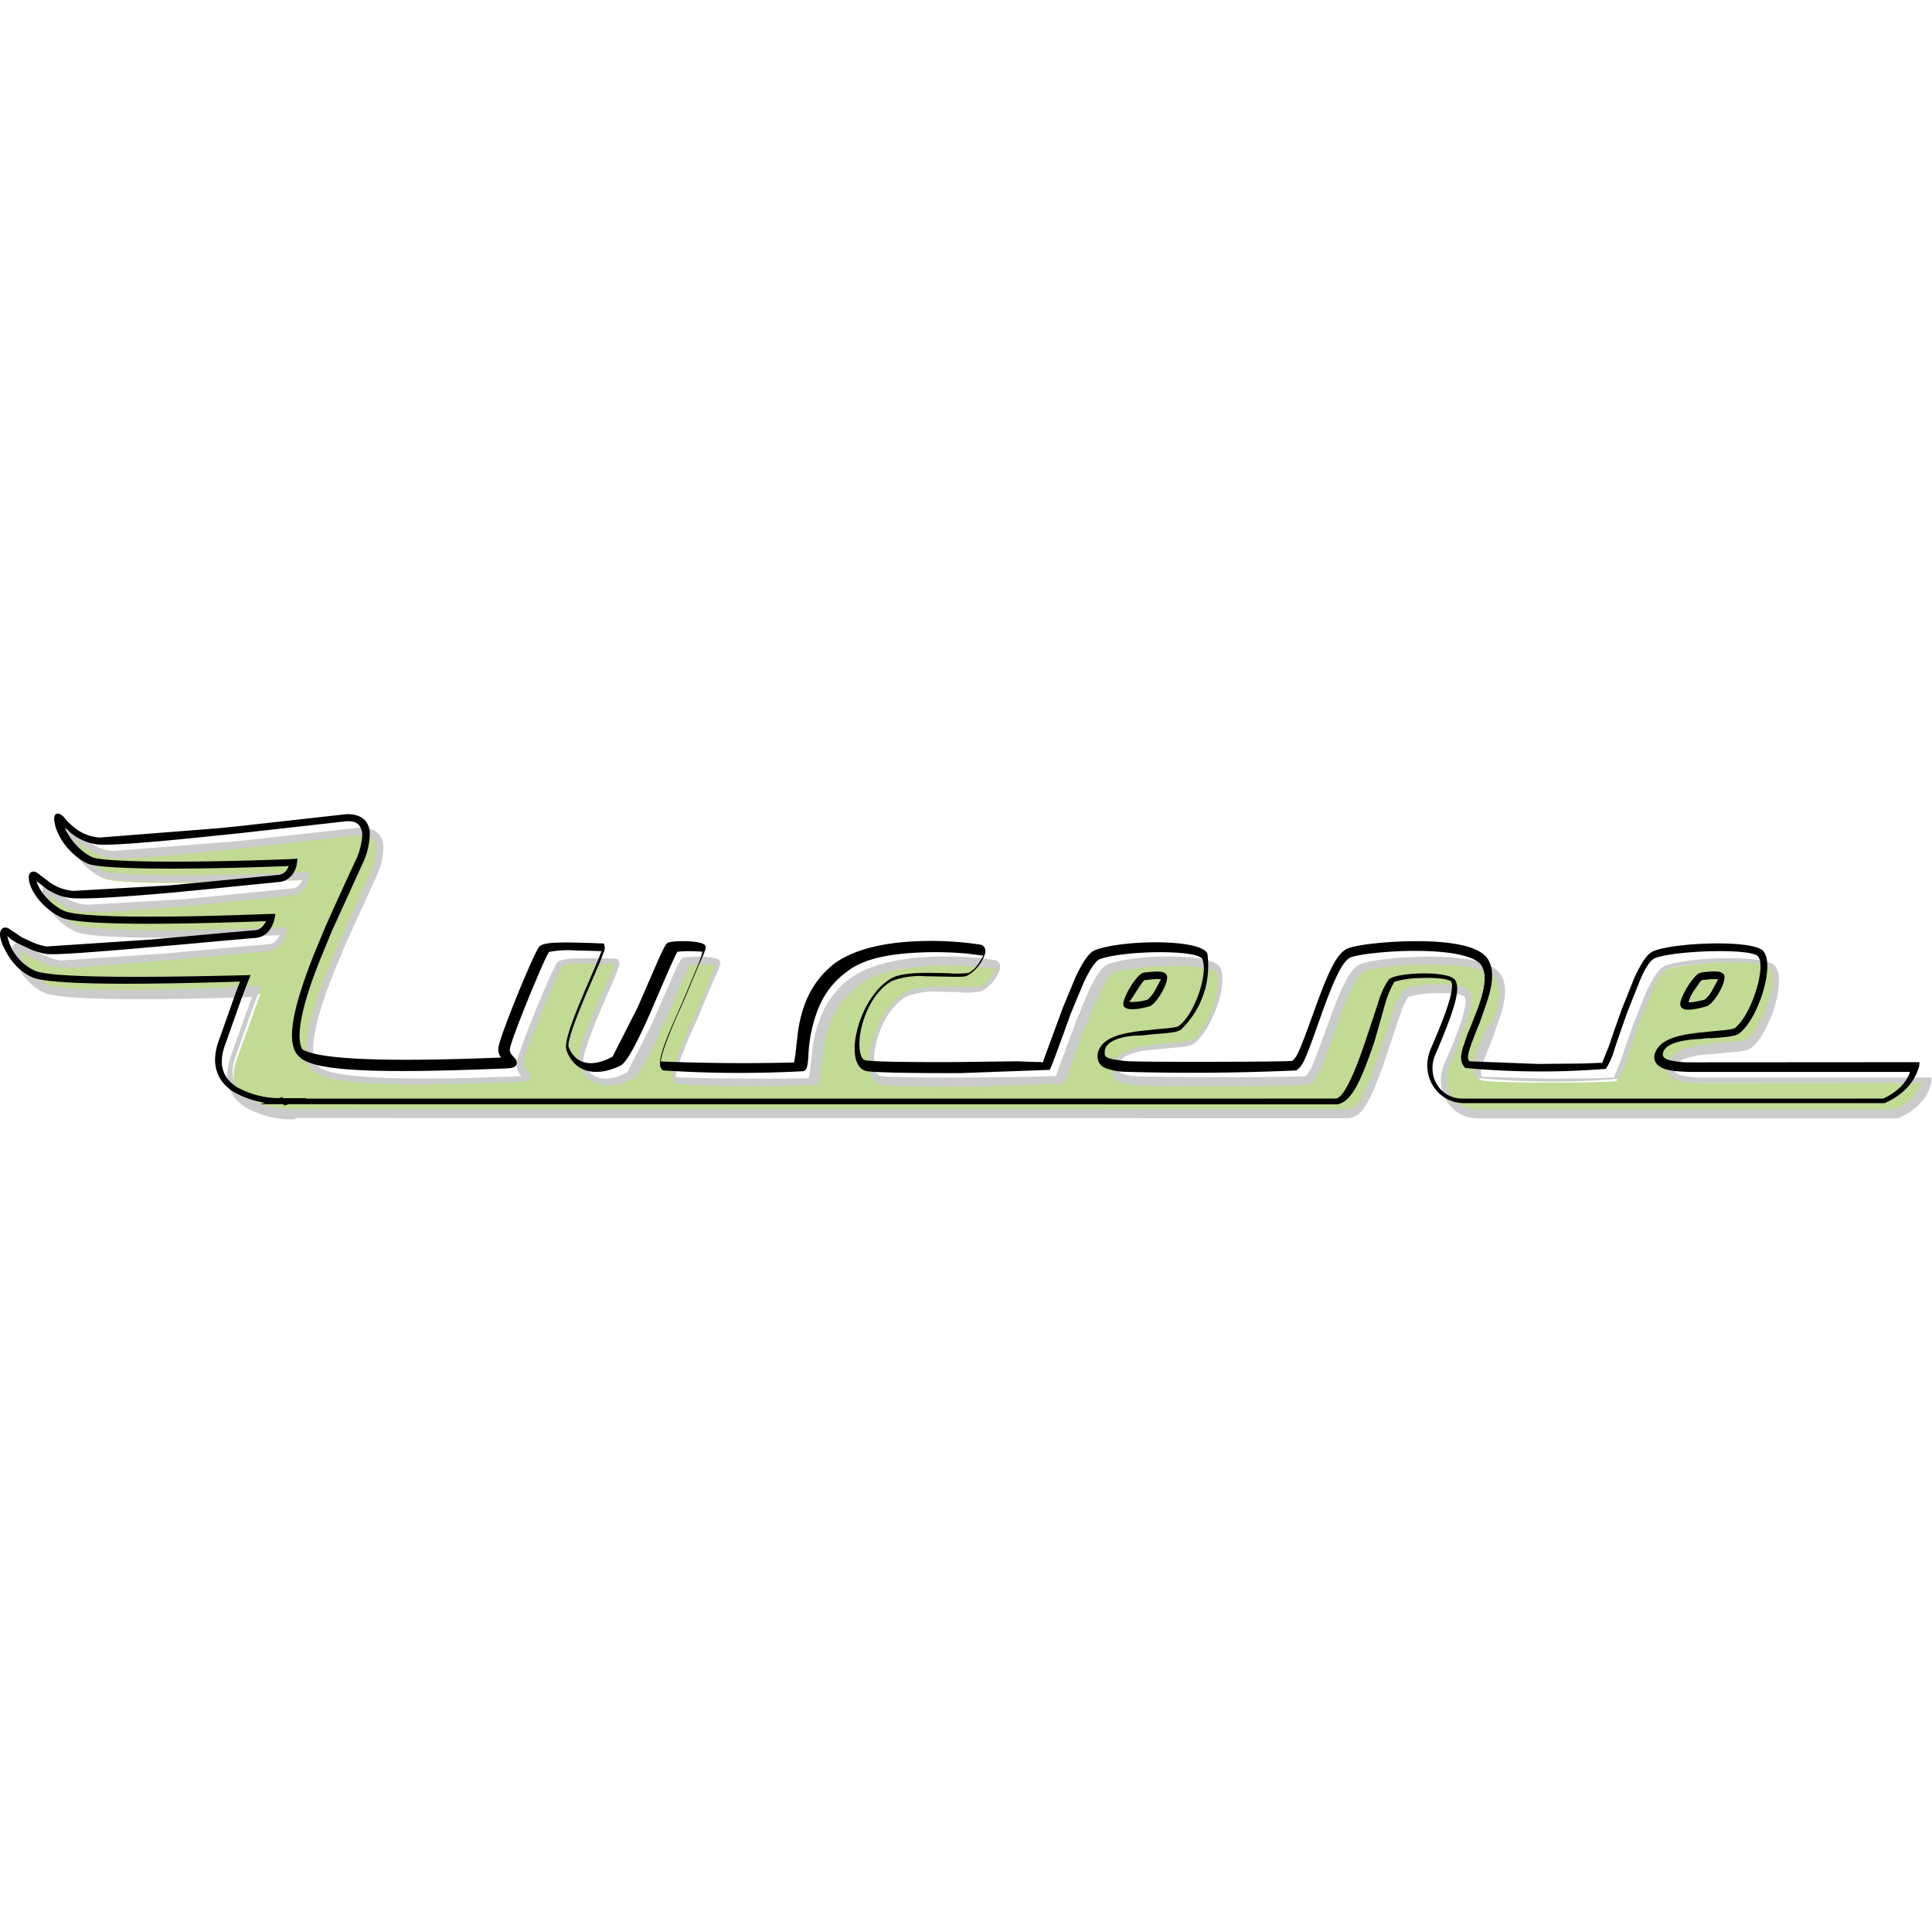 <svg xmlns="http://www.w3.org/2000/svg" width="64" height="64" viewBox="0 0 13.107 13.091" preserveAspectRatio="xMinYMin meet">
  <path d="M2.147 7.248c.13.102.85.088 1.363.068.14-.005.01-.03.017-.108s.243-.637.27-.673.374-.014.402-.014-.277.6-.243.7c.063.166.224.14.333.078.07-.04.347-.766.375-.773s.2-.012.22.01c.01.027-.376.757-.303.796a9.92 9.92 0 0 0 .93.006c.047-.03-.026-.437.284-.668.288-.215.93-.126.954-.12.05.014-.045.142-.095.163s-.4-.027-.514.038c-.228.13-.294.553-.175.583a14.53 14.53 0 0 0 1.22 0c.033-.042.224-.7.348-.757.137-.052.684-.085.728.012s-.05.398-.17.483c-.063.045-.506.005-.53.167-.01.08.042.086.156.1a19.52 19.52 0 0 0 1.152-.005c.097-.067.224-.67.362-.755.075-.046.826-.112.93.06.115.2-.215.608-.117.687.033.027.9.02.922.008.04-.042.218-.707.34-.756.1-.044.654-.085.72-.007.073.086-.044.43-.157.52-.062.05-.506 0-.53.17-.01.077.113.084.215.086l1.523-.001s-.012.142-.208.23h-2.844c-.155 0-.28-.16-.204-.335s.177-.413.134-.48-.385-.03-.4-.001c-.08.085-.23.816-.38.816l-7.15-.001c-.197.002-.523-.08-.42-.385l.162-.448c-.733.024-1.3.024-1.433-.025C.15 6.64.074 6.4.14 6.43c.058.033.184.105.268.115.122.014 1.25-.1 1.415-.1.1-.006.108-.113.108-.113C1.258 6.347.625 6.35.52 6.3c-.118-.057-.207-.174-.207-.25-.001-.064.102.112.28.12.298.013 1.206-.096 1.387-.1.094-.007.104-.1.104-.1C1.3 6 .77 6 .698 5.956c-.122-.058-.207-.193-.2-.28C.485 5.6.564 5.8.77 5.8c.24.013 1.6-.153 1.67-.157.2-.012.14.2.087.308-.102.233-.568 1.15-.38 1.3z" fill="#c1da94"/>
  <path d="M2.13 7.267c.115.1.6.104 1.38.073.06-.002.08-.007.087-.032.003-.014-.001-.023-.01-.035l-.018-.02c-.014-.016-.02-.03-.018-.044.006-.064.235-.62.266-.66a.705.705 0 0 1 .182-.01l.12.003.082.003c-.01 0-.02-.007-.022-.017l-.03.077-.1.213-.018.044c-.084.2-.12.312-.103.357.06.16.215.176.368.1.036-.02.1-.13.2-.357l.018-.04.114-.264.04-.087.013-.023a.72.72 0 0 1 .104-.004l.065.003c-.008.04-.02.066-.03.092l-.1.238-.02.046c-.126.28-.168.4-.116.43a7.94 7.94 0 0 0 .955.005c.02-.013.025-.034.03-.096.018-.18.027-.23.067-.328s.1-.18.187-.245c.12-.1.32-.133.562-.138a2.45 2.45 0 0 1 .257.009l.114.014-.024.042a.237.237 0 0 1-.073.075.686.686 0 0 1-.148.002h-.114c-.123 0-.205.01-.254.038-.223.127-.333.586-.17.628.043.01.297.015.645.014l.6-.022c.014-.017.133-.356.145-.386l.085-.204c.044-.094.083-.15.108-.16.16-.06.666-.068.698-.001.042.1-.055.378-.16.453-.01.008-.047.014-.124.02l-.06.006-.065.007c-.178.02-.276.06-.3.15-.007.048.007.08.044.1a.405.405 0 0 0 .133.028c.1.01 1.144.01 1.17-.01.047-.033.058-.06.178-.4.08-.22.133-.332.183-.363.035-.022.25-.048.44-.048.24-.001.416.034.456.1.036.058.025.15-.023.283l-.05.064-.02.05-.02.048-.03.088c-.018.066-.017.1.016.137a5.33 5.33 0 0 0 .955.006.533.533 0 0 0 .06-.14l.04-.117.046-.13.083-.2c.04-.1.077-.145.102-.155.127-.052.643-.07.7-.014.06.07-.045.398-.153.485-.01.01-.05.015-.133.022l-.056.005-.06.006c-.18.02-.276.06-.3.152-.007.05.026.082.083.098.04.01.084.014.156.016h1.523l-.024-.027a.15.15 0 0 1-.011.039.27.27 0 0 1-.065.093.41.41 0 0 1-.117.076l.01-.002h-2.844c-.147 0-.246-.15-.182-.3l.02-.046.02-.048.024-.06c.075-.188.103-.297.07-.35-.044-.067-.405-.052-.45-.004a.515.515 0 0 0-.072.157l-.085.256c-.084.25-.15.384-.2.395h-7.16v.024L2 7.573l.002-.001.138-.05-.146.001a.61.61 0 0 1-.31-.073c-.096-.06-.13-.15-.087-.28l.117-.33.033-.087.026-.065-.037.001C.94 6.73.433 6.724.323 6.68a.403.403 0 0 1-.17-.168.2.2 0 0 1-.023-.071c.032.03.05.04.08.054l.07.033a.44.44 0 0 0 .115.035c.057.007.3-.01.717-.047l.082-.007.206-.018.183-.017.23-.02a.13.13 0 0 0 .105-.068.207.207 0 0 0 .025-.065l.005-.03-.03.001c-.765.03-1.3.024-1.402-.02-.105-.05-.192-.16-.192-.23-.02.01-.018.012-.013.015l.075.058a.36.36 0 0 0 .193.071c.122.005.347-.01.665-.038l.177-.017.548-.055a.125.125 0 0 0 .105-.067.17.17 0 0 0 .021-.065l.003-.028H2.07c-.717.034-1.3.026-1.37-.008C.604 5.86.517 5.736.513 5.65a.19.19 0 0 0 .015.048c.013.014.028.027.042.04a.35.35 0 0 0 .2.085c.1.005.388-.018.822-.064l.136-.014.714-.08c.077-.005.1.023.112.082a.498.498 0 0 1-.05.2 29.73 29.73 0 0 0-.203.446l-.078.188c-.148.374-.194.614-.093.694zm.03-.038c-.074-.06-.03-.3.108-.638l.077-.187.203-.446a.5.5 0 0 0 .053-.213c-.004-.086-.06-.135-.164-.13l-.717.08-.136.014-.815.064a.3.3 0 0 1-.18-.074c-.013-.01-.026-.023-.04-.036l-.027-.03c-.013-.014-.02-.018-.03-.02C.465 5.6.46 5.627.46 5.65c.005.105.104.243.225.3.082.04.65.046 1.398.016l-.025-.027a.16.16 0 0 1-.015.046.08.08 0 0 1-.066.043l-.55.055-.176.017-.66.038a.32.32 0 0 1-.167-.062l-.07-.057C.34 6 .33 6.005.318 6.006c-.02.002-.03.018-.03.04.001.092.1.215.22.273.102.05.642.054 1.425.024l-.025-.03a.123.123 0 0 1-.02.048c-.016.027-.037.043-.067.045l-.233.02-.183.017-.288.026-.707.047a.39.39 0 0 1-.101-.031l-.067-.03-.1-.05c-.035-.02-.06.003-.06.04.001.024.01.057.028.092.042.085.1.158.195.2.12.046.623.053 1.442.026l-.023-.034-.012.03-.033.088-.117.33c-.05.15-.008.265.107.337a.64.64 0 0 0 .336.08V7.56l-.008-.023h-.002l-.134.048 7.294.001c.094-.018.158-.15.252-.428l.085-.255a.637.637 0 0 1 .06-.14.73.73 0 0 1 .184-.025c.1-.004.178.006.2.023.02.03-.006.138-.073.304l-.024.058-.02.048-.02.046c-.078.184.045.37.227.37h2.85l.005-.002a.45.45 0 0 0 .13-.085.27.27 0 0 0 .091-.164l.002-.026h-1.55a.6.6 0 0 1-.144-.014c-.037-.01-.05-.023-.048-.044.008-.06.1-.093.246-.1l.058-.006.056-.005c.1-.008.137-.014.16-.033.127-.102.24-.46.16-.555-.066-.08-.602-.06-.747 0-.04.017-.08.077-.128.18l-.085.212-.047.132a36.87 36.87 0 0 1-.04.117l-.048.12c-.004-.004-.013-.004-.026-.003l-.102.004-.308.003-.453-.013c-.025-.02-.01-.07.07-.266l.035-.1c.053-.147.065-.25.02-.325-.053-.088-.238-.125-.498-.124-.202.001-.42.027-.467.056-.065.04-.118.152-.204.388-.108.3-.127.345-.16.368a26.18 26.18 0 0 1-1.135 0 .38.38 0 0 1-.117-.023c-.017-.01-.022-.02-.018-.05.008-.057.1-.1.246-.108l.064-.007.06-.005c.1-.008.126-.014.148-.03.124-.1.23-.4.177-.514-.047-.102-.578-.093-.76-.024-.043.016-.085.08-.135.185l-.086.208-.137.372C7.16 7.3 7.147 7.3 7.13 7.3L7 7.305l-.398.005c-.337.002-.597-.003-.633-.012s-.053-.106-.024-.225c.033-.136.108-.258.206-.313a.54.54 0 0 1 .23-.032l.113.002a.48.48 0 0 0 .168-.006.26.26 0 0 0 .095-.093.172.172 0 0 0 .027-.06c.005-.026-.005-.05-.03-.057a2.277 2.277 0 0 0-.385-.025c-.252.005-.46.05-.6.147a.61.61 0 0 0-.203.266.882.882 0 0 0-.052.2l-.01.083-.007.068-.01.06c-.012.008-.884.005-.905-.007a.78.78 0 0 1 .029-.106 3.38 3.38 0 0 1 .108-.26l.02-.046.1-.238c.045-.1.053-.118.046-.135-.015-.035-.192-.037-.247-.023-.02.005-.03.027-.08.137l-.132.304-.17.334c-.13.073-.25.06-.298-.065-.01-.026.028-.143.102-.32l.018-.043.092-.213.027-.07.006-.023c-.003-.025-.012-.035-.026-.035l-.08-.003H4c-.13-.001-.2.004-.22.03-.037.046-.27.612-.276.686-.003.03.008.055.03.08l.017.02c.002-.012.005-.016.01-.02a.27.27 0 0 1-.049.005c-.752.03-1.247.016-1.347-.063z" fill="#cbcbcb"/>
  <path d="M7.758 6.6c-.043 0-.164.2-.132.23.026.026.087.02.17-.002.05-.013.147-.18.116-.218-.015-.018-.042-.02-.088-.018l-.033.003-.023.002zm0 .05.07-.007a.178.178 0 0 1 .048.001l-.035.065a.23.23 0 0 1-.056.073.368.368 0 0 1-.124.015c.02-.026.033-.048.047-.07l.04-.06a.17.17 0 0 1 .015-.017zm3.78-.05c-.042 0-.155.183-.137.224.013.03.047.03.106.02l.034-.007.036-.01c.05-.013.148-.18.116-.218-.015-.018-.042-.02-.088-.018l-.033.003-.023.002zm0 .05.07-.007a.29.29 0 0 1 .048.001l-.035.065a.23.23 0 0 1-.056.073l-.035.008-.03.006a.209.209 0 0 1-.045.004.27.27 0 0 1 .036-.078l.04-.057c.006-.007.01-.013.015-.016zm-9.5.526c.115.1.6.104 1.38.073.06-.002.08-.007.087-.032.003-.014-.001-.023-.01-.035l-.018-.02c-.014-.016-.02-.03-.018-.044.006-.064.235-.62.266-.66a.705.705 0 0 1 .182-.01l.12.003.082.003c-.01 0-.02-.007-.022-.017l-.03.077-.092.213-.018.044c-.084.2-.12.312-.103.357.06.16.215.176.368.1.036-.02.1-.13.2-.357l.017-.04.114-.264.04-.087.013-.023a.8.8 0 0 1 .104-.004l.065.003c-.008.04-.02.066-.03.092l-.1.238-.02.046c-.126.28-.168.4-.116.43a8.02 8.02 0 0 0 .955.005c.02-.013.025-.034.03-.096a.97.97 0 0 1 .067-.328c.04-.098.1-.18.187-.245.12-.1.32-.133.562-.138a2.45 2.45 0 0 1 .257.009l.114.014-.024.042a.237.237 0 0 1-.073.075.686.686 0 0 1-.148.002L6.3 6.6c-.122 0-.205.01-.254.038-.223.127-.333.586-.17.628.043.01.297.015.645.014l.6-.022c.014-.017.133-.356.145-.386l.085-.204c.044-.094.083-.15.108-.16.16-.06.666-.068.698-.001.042.1-.055.378-.16.453-.01.008-.047.014-.124.02l-.06.006-.065.007c-.178.02-.276.06-.3.15-.007.048.007.08.044.1a.405.405 0 0 0 .133.028 15.71 15.71 0 0 0 1.169-.009c.047-.033.058-.06.178-.4.08-.22.133-.332.183-.363.035-.022.25-.048.44-.048.24-.001.416.034.456.1.036.058.025.15-.023.283l-.034.088-.02.05-.02.048-.03.088c-.018.066-.017.1.016.137a5.45 5.45 0 0 0 .955.006.533.533 0 0 0 .06-.14l.04-.117.046-.13.083-.208c.04-.1.078-.145.102-.155.127-.052.643-.07.7-.014.06.07-.045.398-.153.485-.01.01-.05.015-.133.022L11.584 7l-.06.006c-.18.02-.276.06-.3.152-.007.05.026.082.083.098.04.01.084.014.156.016h1.524l-.024-.026a.313.313 0 0 1-.01.04.27.27 0 0 1-.065.093.41.41 0 0 1-.117.076l.01-.002H9.92c-.147 0-.246-.15-.182-.3l.02-.046.02-.048.024-.06c.075-.188.103-.297.07-.35-.044-.067-.404-.052-.45-.004a.515.515 0 0 0-.072.157l-.085.256c-.084.25-.15.384-.2.395H1.92v.024l.008.023h.002l.15-.05h-.16a.61.61 0 0 1-.31-.073c-.096-.06-.13-.15-.086-.28l.117-.33.033-.087.026-.065-.037.001C.857 6.636.35 6.63.24 6.587a.333.333 0 0 1-.19-.237c.032.03.05.04.08.054l.07.033a.44.44 0 0 0 .115.035c.057.007.3-.01.717-.047L1.32 6.4l.183-.017.23-.02a.13.13 0 0 0 .105-.068.207.207 0 0 0 .025-.065l.005-.03h-.03c-.765.03-1.3.025-1.402-.02s-.192-.16-.192-.23c-.02.01-.018.012-.013.015l.075.058a.36.36 0 0 0 .193.071c.122.005.347-.01.665-.038l.176-.017.548-.055a.128.128 0 0 0 .106-.067.17.17 0 0 0 .021-.065l.003-.028L2 5.827c-.732.03-1.304.022-1.375-.012-.105-.05-.193-.172-.197-.258a.024.024 0 0 1-.024.013.19.19 0 0 0 .028.035c.013.014.028.027.042.04a.35.35 0 0 0 .2.085c.1.005.388-.018.822-.064l.136-.014.714-.08c.077-.005.1.023.112.082a.46.46 0 0 1-.049.191 29.34 29.34 0 0 0-.203.446l-.078.188c-.148.375-.194.614-.093.694zm.03-.038c-.074-.058-.03-.3.108-.638l.077-.187.203-.446a.5.5 0 0 0 .053-.213c-.004-.086-.06-.135-.164-.13l-.717.08-.136.014-.815.064a.3.3 0 0 1-.18-.074c-.013-.01-.026-.023-.04-.036L.43 5.54C.417 5.526.4 5.522.4 5.52c-.027-.003-.033.014-.032.038.005.105.104.243.225.3.082.04.65.046 1.398.016l-.025-.027a.16.16 0 0 1-.015.046.08.08 0 0 1-.066.043l-.726.07-.66.038a.32.32 0 0 1-.167-.062L.26 5.927c-.014-.01-.023-.015-.035-.014-.02.002-.03.018-.03.038.001.092.1.215.22.273.102.05.643.054 1.425.024l-.025-.03a.123.123 0 0 1-.02.048c-.016.027-.037.043-.067.045l-.233.02-.183.017-.288.026-.707.047a.413.413 0 0 1-.1-.03L.15 6.36.06 6.3c-.035-.02-.06.003-.06.04.001.024.01.057.028.092.042.085.1.158.195.2.12.046.623.053 1.442.026l-.023-.034-.012.03-.033.088-.117.33c-.05.15-.008.265.107.337a.64.64 0 0 0 .336.08v-.024l-.008-.023-.002.001-.146.048 7.306.001c.094-.017.158-.15.252-.428L9.4 6.8a.637.637 0 0 1 .06-.14.696.696 0 0 1 .184-.025c.1-.004.178.006.2.023.02.03-.006.138-.073.304l-.024.058-.02.048-.02.046c-.078.185.045.37.227.37h2.85l.005-.002a.46.46 0 0 0 .131-.085.348.348 0 0 0 .1-.164l.002-.027h-.027l-1.522.001a.6.6 0 0 1-.144-.014c-.037-.01-.05-.023-.048-.044.008-.06.1-.093.246-.1l.058-.006h.03l.028-.002c.1-.008.137-.014.16-.033.127-.102.24-.46.16-.555-.066-.08-.602-.06-.747 0-.04.017-.08.077-.128.18l-.085.212-.047.132a33.76 33.76 0 0 1-.04.117l-.048.12c-.004-.004-.013-.004-.026-.003l-.102.004-.308.003L9.97 7.2c-.025-.02-.01-.07.07-.266l.035-.1c.053-.147.065-.25.02-.325-.053-.088-.238-.125-.498-.124-.202.001-.42.027-.467.056-.065.04-.118.152-.204.388-.108.3-.127.345-.16.368-.01.007-1.062.01-1.135.001s-.098-.014-.117-.023-.022-.02-.018-.05c.008-.057.1-.1.246-.1l.064-.007.06-.005c.1-.008.126-.014.148-.03a.6.6 0 0 0 .177-.514c-.047-.102-.578-.093-.76-.024-.043.016-.085.08-.135.185l-.086.208-.137.372c-.005-.006-.018-.006-.033-.005L6.9 7.2l-.398.005c-.337.002-.597-.003-.633-.012s-.053-.106-.024-.225c.033-.136.108-.258.206-.313a.54.54 0 0 1 .23-.032l.113.002c.122.003.147.003.168-.006a.268.268 0 0 0 .122-.153c.005-.026-.005-.05-.03-.057a2.2 2.2 0 0 0-.385-.025c-.252.005-.46.05-.6.147a.61.61 0 0 0-.203.266.882.882 0 0 0-.052.2l-.01.083-.007.068-.01.06a13.78 13.78 0 0 1-.905-.007.79.79 0 0 1 .029-.106 3.38 3.38 0 0 1 .108-.26l.02-.046.1-.238c.045-.1.053-.118.046-.135-.015-.035-.193-.037-.247-.023-.02.005-.03.027-.08.137l-.132.304-.17.334c-.13.073-.25.06-.298-.065-.01-.026.028-.143.102-.32l.018-.043.092-.213.027-.07a.086.086 0 0 0 .006-.023C4.1 6.4 4.1 6.4 4.077 6.4l-.08-.003-.12-.003c-.13-.001-.2.004-.22.03-.037.046-.27.612-.276.686-.003.03.008.055.03.08h.017c.002-.012.005-.016.01-.02a.277.277 0 0 1-.05.005c-.752.03-1.247.016-1.347-.063z"/>
</svg>
